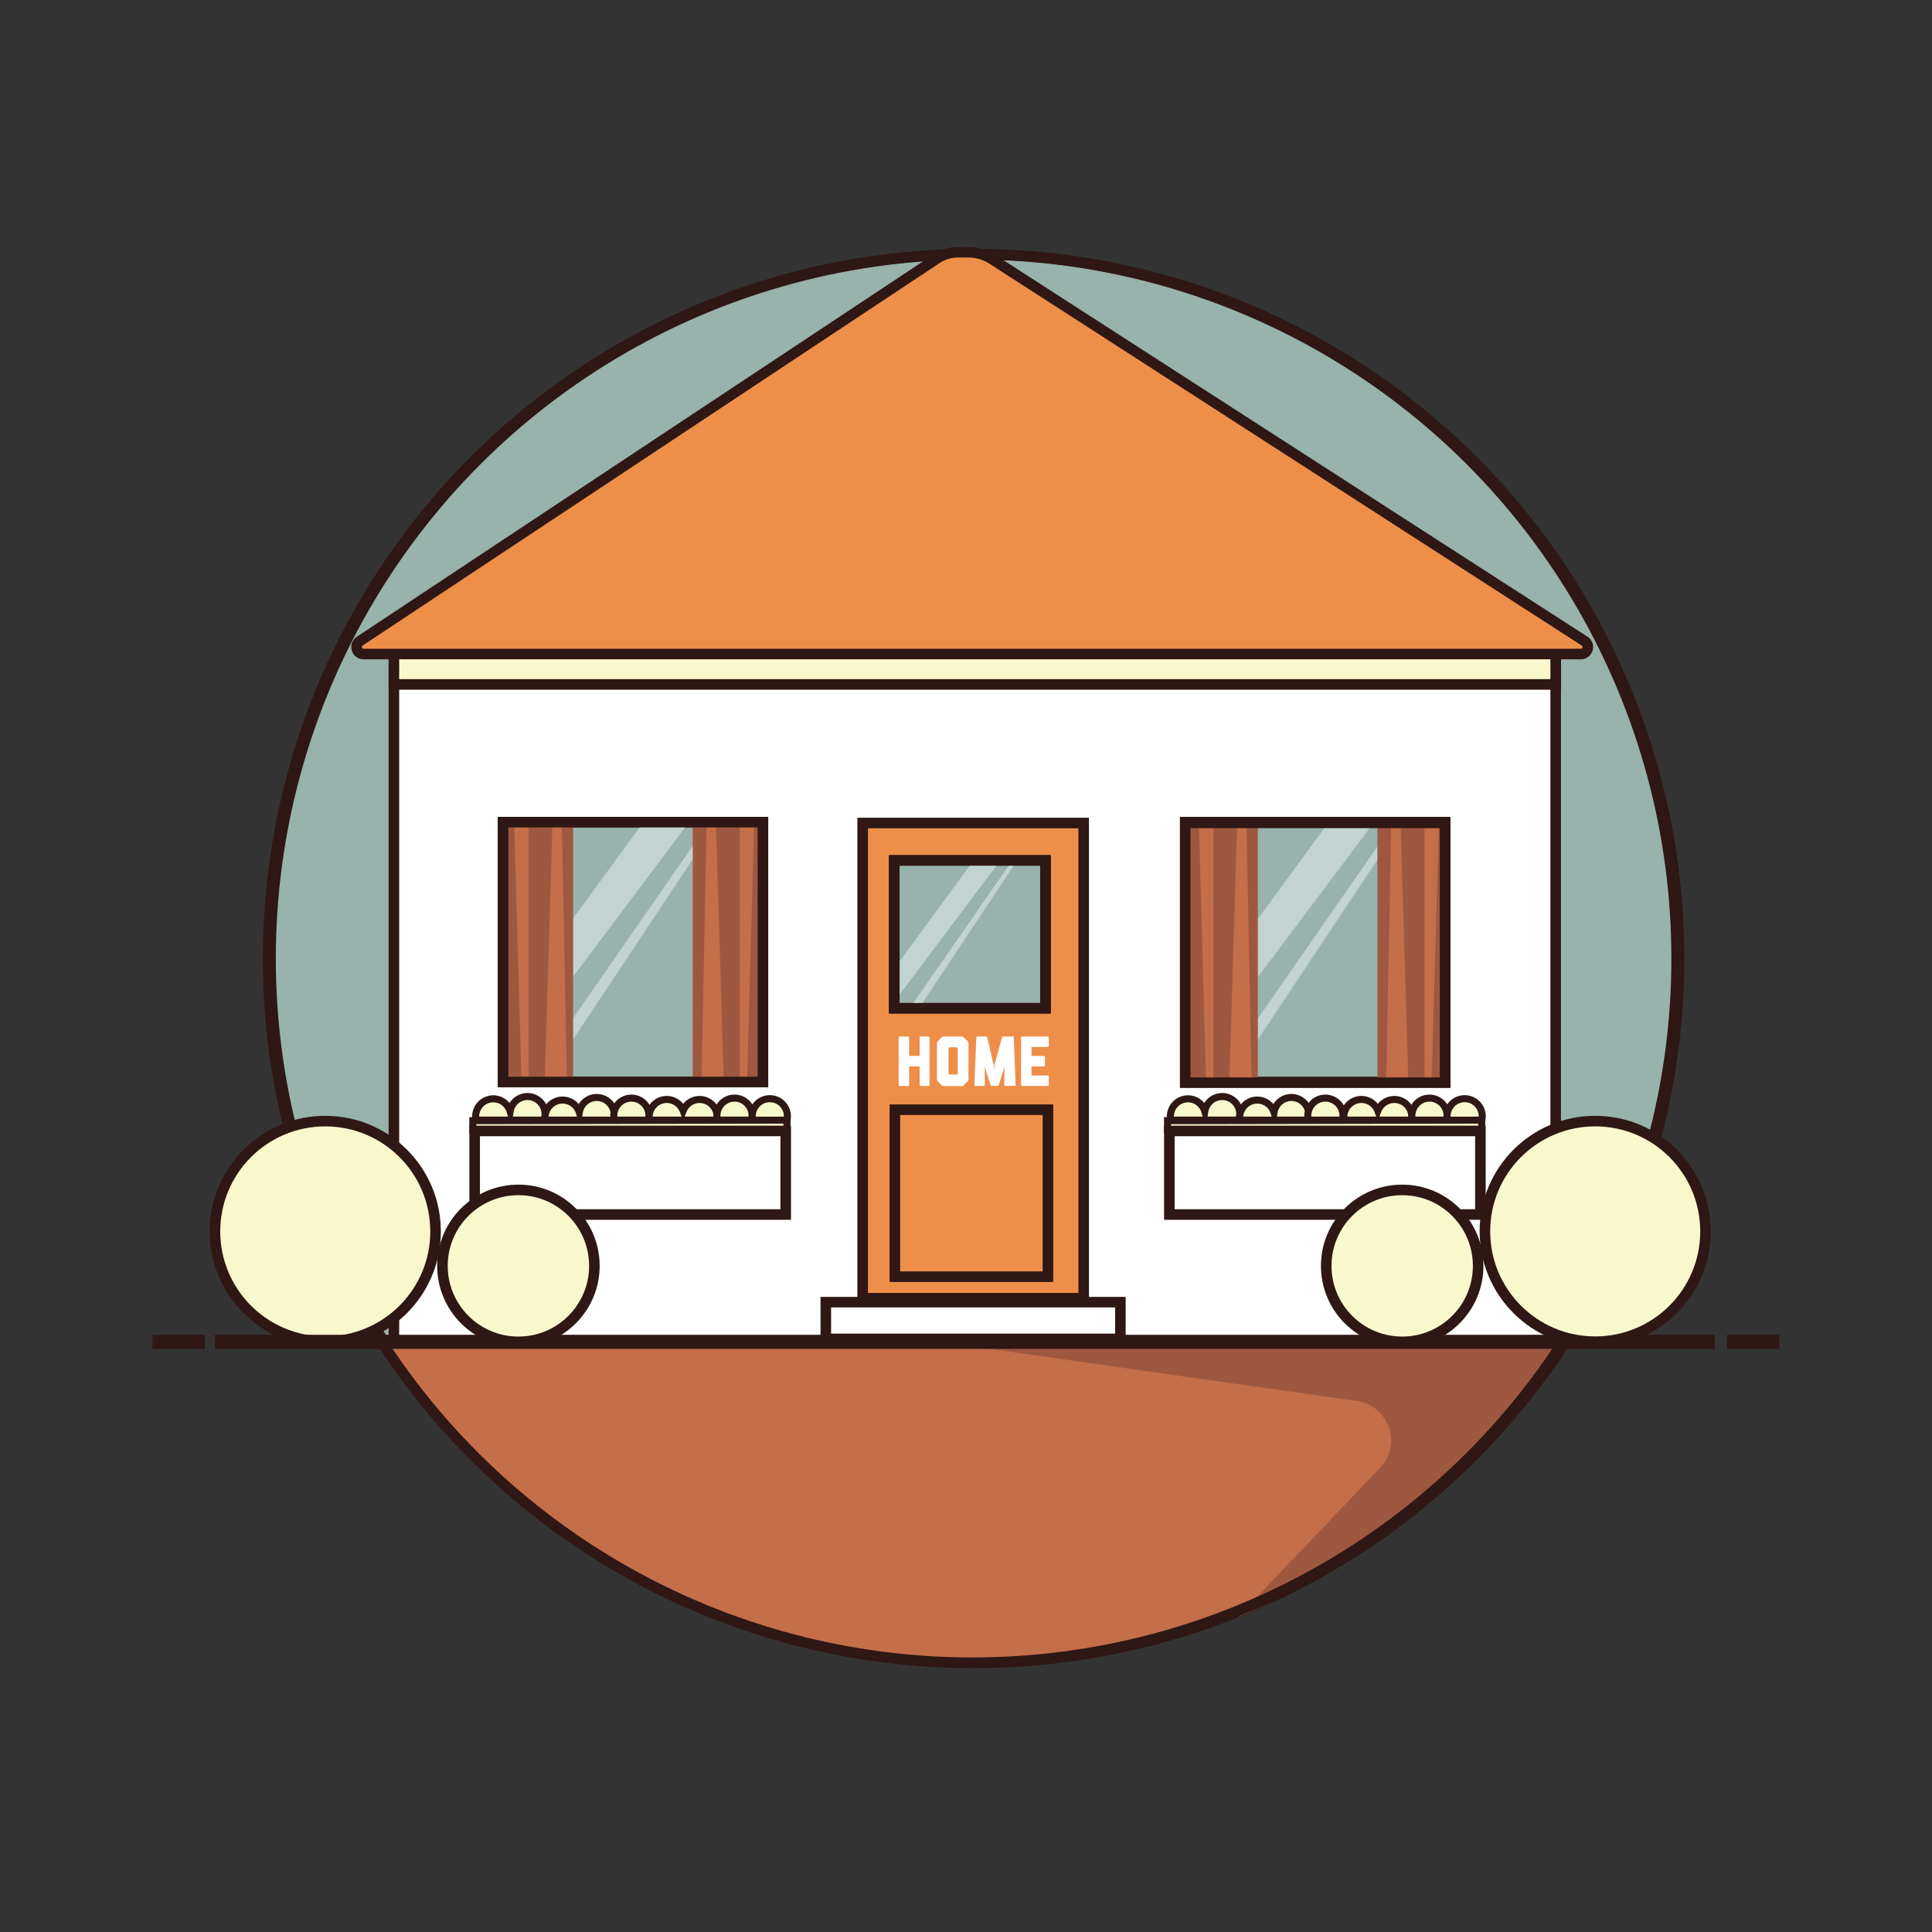 <svg id="Layer_1" data-name="Layer 1" xmlns="http://www.w3.org/2000/svg" viewBox="0 0 137.33 137.33"><rect x="0" y="0" width="137.33" height="137.33" fill="#333333" stroke="none"/><defs><style>.cls-1,.cls-5{fill:none;}.cls-1,.cls-10,.cls-2,.cls-5,.cls-6,.cls-7,.cls-8{stroke:#2e1714;stroke-miterlimit:10;}.cls-2{fill:#98b2ac;}.cls-2,.cls-5,.cls-6,.cls-7,.cls-8{stroke-width:0.75px;}.cls-3{fill:#c46e4a;}.cls-4{fill:#9f5840;}.cls-6,.cls-9{fill:#fff;}.cls-7{fill:#ee8f49;}.cls-10,.cls-8{fill:#f9f8cd;}.cls-10{stroke-width:0.5px;}.cls-11{fill:#c2d4cf;}</style></defs><title>Artboard 3 copy</title><line class="cls-1" x1="14.56" y1="95.38" x2="10.84" y2="95.38"/><line class="cls-1" x1="126.49" y1="95.38" x2="122.77" y2="95.38"/><circle class="cls-2" cx="69.29" cy="68.13" r="50.06"/><path class="cls-3" d="M26.81,95a50,50,0,0,0,84.61,0Z"/><path class="cls-4" d="M66.61,95.38l.25,0,29.6,4.21a2.82,2.82,0,0,1,1.64,4.74L88,114.93s14.89-5.76,23.25-19.56Z"/><circle class="cls-5" cx="69.12" cy="68.13" r="50.06"/><rect class="cls-6" x="28" y="46.23" width="82.58" height="49.15"/><rect class="cls-7" x="61.32" y="58.5" width="15.71" height="33.78"/><rect class="cls-2" x="35.76" y="58.44" width="18.47" height="18.47"/><rect class="cls-2" x="84.25" y="58.44" width="18.47" height="18.47"/><rect class="cls-6" x="58.7" y="92.56" width="20.94" height="2.61"/><circle class="cls-8" cx="23.12" cy="87.53" r="7.84"/><line class="cls-1" x1="15.28" y1="95.38" x2="121.89" y2="95.38"/><rect class="cls-8" x="28" y="46.23" width="82.58" height="2.42"/><path class="cls-7" d="M112.34,46.49H25.83a.5.5,0,0,1-.27-.91l41-27.18a2.79,2.79,0,0,1,1.54-.47h.72a3.2,3.2,0,0,1,1.73.51l42.1,27.14A.5.5,0,0,1,112.34,46.49Z"/><path class="cls-9" d="M65.44,77.19a.07.07,0,0,1-.07-.07V75.8h-.75v1.32a.07.07,0,0,1-.07.07h-.6a.07.07,0,0,1-.07-.07V73.75a.07.07,0,0,1,.07-.07h.6a.07.07,0,0,1,.07.07v1.31h.75V73.75a.07.07,0,0,1,.07-.07H66a.07.07,0,0,1,.07.07v3.37a.07.07,0,0,1-.07.07Z"/><path class="cls-9" d="M68.5,77.14a.16.16,0,0,1-.12.06H67.07a.16.16,0,0,1-.13-.06l-.28-.28a.17.17,0,0,1-.06-.13V74.15a.2.2,0,0,1,.06-.13l.28-.28a.17.17,0,0,1,.13-.06h1.3a.13.13,0,0,1,.13.06l.29.28a.18.18,0,0,1,.05.13v2.57a.2.2,0,0,1-.05.13Zm-.42-.75a0,0,0,0,0,0,0V74.56a.05.05,0,0,0,0,0L68,74.44l0,0h-.49l0,0-.09.08a.05.05,0,0,0,0,0v1.79a.07.07,0,0,0,0,0l.07.07H68Z"/><path class="cls-9" d="M71.47,77.19a.07.07,0,0,1-.08-.07l0-1.28L71,77.12a.1.1,0,0,1-.09.07h-.4a.1.1,0,0,1-.1-.07L70,75.84l0,1.28a.07.07,0,0,1-.07.07h-.6a.07.07,0,0,1-.07-.07l.14-3.37a.06.06,0,0,1,.06-.07h.64a.08.08,0,0,1,.08.07l.45,1.95.06.42,0-.42.53-1.95a.07.07,0,0,1,.08-.07H72s.06,0,.06.07l.13,3.37a.07.07,0,0,1-.07.07Z"/><path class="cls-9" d="M72.65,77.19a.07.07,0,0,1-.07-.07V73.75a.07.07,0,0,1,.07-.07h1.83a.07.07,0,0,1,.07.07v.6a.07.07,0,0,1-.07.07H73.32v.64h.89a.07.07,0,0,1,.07.07v.6a.07.07,0,0,1-.07.07h-.89v.65h1.16a.07.07,0,0,1,.07.07v.6a.07.07,0,0,1-.07.07Z"/><path class="cls-10" d="M38.67,79.62h-2.4v0H33.84A1.25,1.25,0,0,1,36.26,79a1.25,1.25,0,1,1,2.41.62Z"/><path class="cls-10" d="M43.6,79.62H41.18v0H38.75a1.25,1.25,0,0,1,2.43-.55,1.25,1.25,0,1,1,2.42.59Z"/><path class="cls-10" d="M46.09,79.62H43.67a1.25,1.25,0,1,1,2.42,0Z"/><path class="cls-10" d="M50.95,79.62H48.59v0H46.16a1.25,1.25,0,0,1,2.4-.66,1.25,1.25,0,0,1,2.39.71Z"/><path class="cls-10" d="M53.44,79.62H51a1.25,1.25,0,1,1,2.42,0Z"/><path class="cls-10" d="M55.94,79.66v0H53.51a1.25,1.25,0,1,1,2.42,0Z"/><polygon class="cls-10" points="55.94 79.62 33.61 79.66 33.61 80.31 55.94 80.31 55.94 79.62"/><rect class="cls-6" x="33.74" y="80.39" width="22.11" height="5.94"/><path class="cls-10" d="M88.05,79.62h-2.4v0H83.22A1.25,1.25,0,0,1,85.64,79a1.25,1.25,0,1,1,2.41.62Z"/><path class="cls-10" d="M93,79.62H90.56v0H88.13a1.25,1.25,0,0,1,2.43-.55,1.25,1.25,0,1,1,2.42.59Z"/><path class="cls-10" d="M95.47,79.62H93a1.25,1.25,0,1,1,2.42,0Z"/><path class="cls-10" d="M100.33,79.62H98v0H95.54a1.25,1.25,0,0,1,2.4-.66,1.25,1.25,0,0,1,2.39.71Z"/><path class="cls-10" d="M102.82,79.62H100.4a1.25,1.25,0,1,1,2.42,0Z"/><path class="cls-10" d="M105.32,79.66v0h-2.42a1.25,1.25,0,1,1,2.42,0Z"/><polygon class="cls-10" points="105.32 79.62 82.99 79.66 82.99 80.31 105.32 80.31 105.32 79.62"/><rect class="cls-6" x="83.12" y="80.39" width="22.11" height="5.94"/><circle class="cls-8" cx="36.85" cy="89.98" r="5.4"/><circle class="cls-8" cx="113.39" cy="87.53" r="7.84"/><circle class="cls-8" cx="99.67" cy="89.98" r="5.4"/><polygon class="cls-11" points="35.76 72.08 45.74 58.44 48.98 58.44 35.76 76.05 35.76 72.08"/><polygon class="cls-11" points="37.58 76.91 50.38 58.5 50.99 58.44 38.72 76.91 37.58 76.91"/><rect class="cls-4" x="35.76" y="58.44" width="4.98" height="18.47"/><rect class="cls-4" x="49.24" y="58.44" width="4.98" height="18.47"/><polygon class="cls-3" points="39.27 58.5 39.94 58.5 40.3 76.91 38.72 76.91 39.27 58.5"/><polygon class="cls-3" points="37.58 58.44 36.55 58.44 37.07 76.91 37.58 76.91 37.58 58.44"/><polygon class="cls-3" points="50.89 58.53 50.23 58.53 49.86 76.94 51.45 76.94 50.89 58.53"/><polygon class="cls-3" points="52.58 58.47 53.61 58.47 53.1 76.94 52.58 76.94 52.58 58.47"/><rect class="cls-5" x="35.76" y="58.44" width="18.47" height="18.47"/><polygon class="cls-11" points="84.43 72.12 94.41 58.49 97.64 58.49 84.43 76.09 84.43 72.12"/><polygon class="cls-11" points="86.25 76.95 99.04 58.54 99.65 58.49 87.38 76.95 86.25 76.95"/><rect class="cls-4" x="84.43" y="58.49" width="4.98" height="18.47"/><rect class="cls-4" x="97.91" y="58.49" width="4.98" height="18.47"/><polygon class="cls-3" points="87.94 58.54 88.6 58.54 88.97 76.95 87.38 76.95 87.94 58.54"/><polygon class="cls-3" points="86.25 58.49 85.22 58.49 85.73 76.95 86.25 76.95 86.25 58.49"/><polygon class="cls-3" points="99.56 58.57 98.89 58.57 98.53 76.98 100.11 76.98 99.56 58.57"/><polygon class="cls-3" points="101.25 58.51 102.28 58.51 101.76 76.98 101.25 76.98 101.25 58.51"/><rect class="cls-5" x="84.25" y="58.49" width="18.47" height="18.47"/><rect class="cls-5" x="63.61" y="78.88" width="10.88" height="11.87"/><rect class="cls-2" x="63.56" y="61.16" width="10.75" height="10.51"/><polygon class="cls-11" points="63.43 69.04 69.31 61.01 71.22 61.01 63.43 71.38 63.43 69.04"/><polygon class="cls-11" points="64.51 71.89 72.04 61.04 72.4 61.01 65.17 71.89 64.51 71.89"/><rect class="cls-5" x="63.57" y="61.16" width="10.75" height="10.51"/></svg>